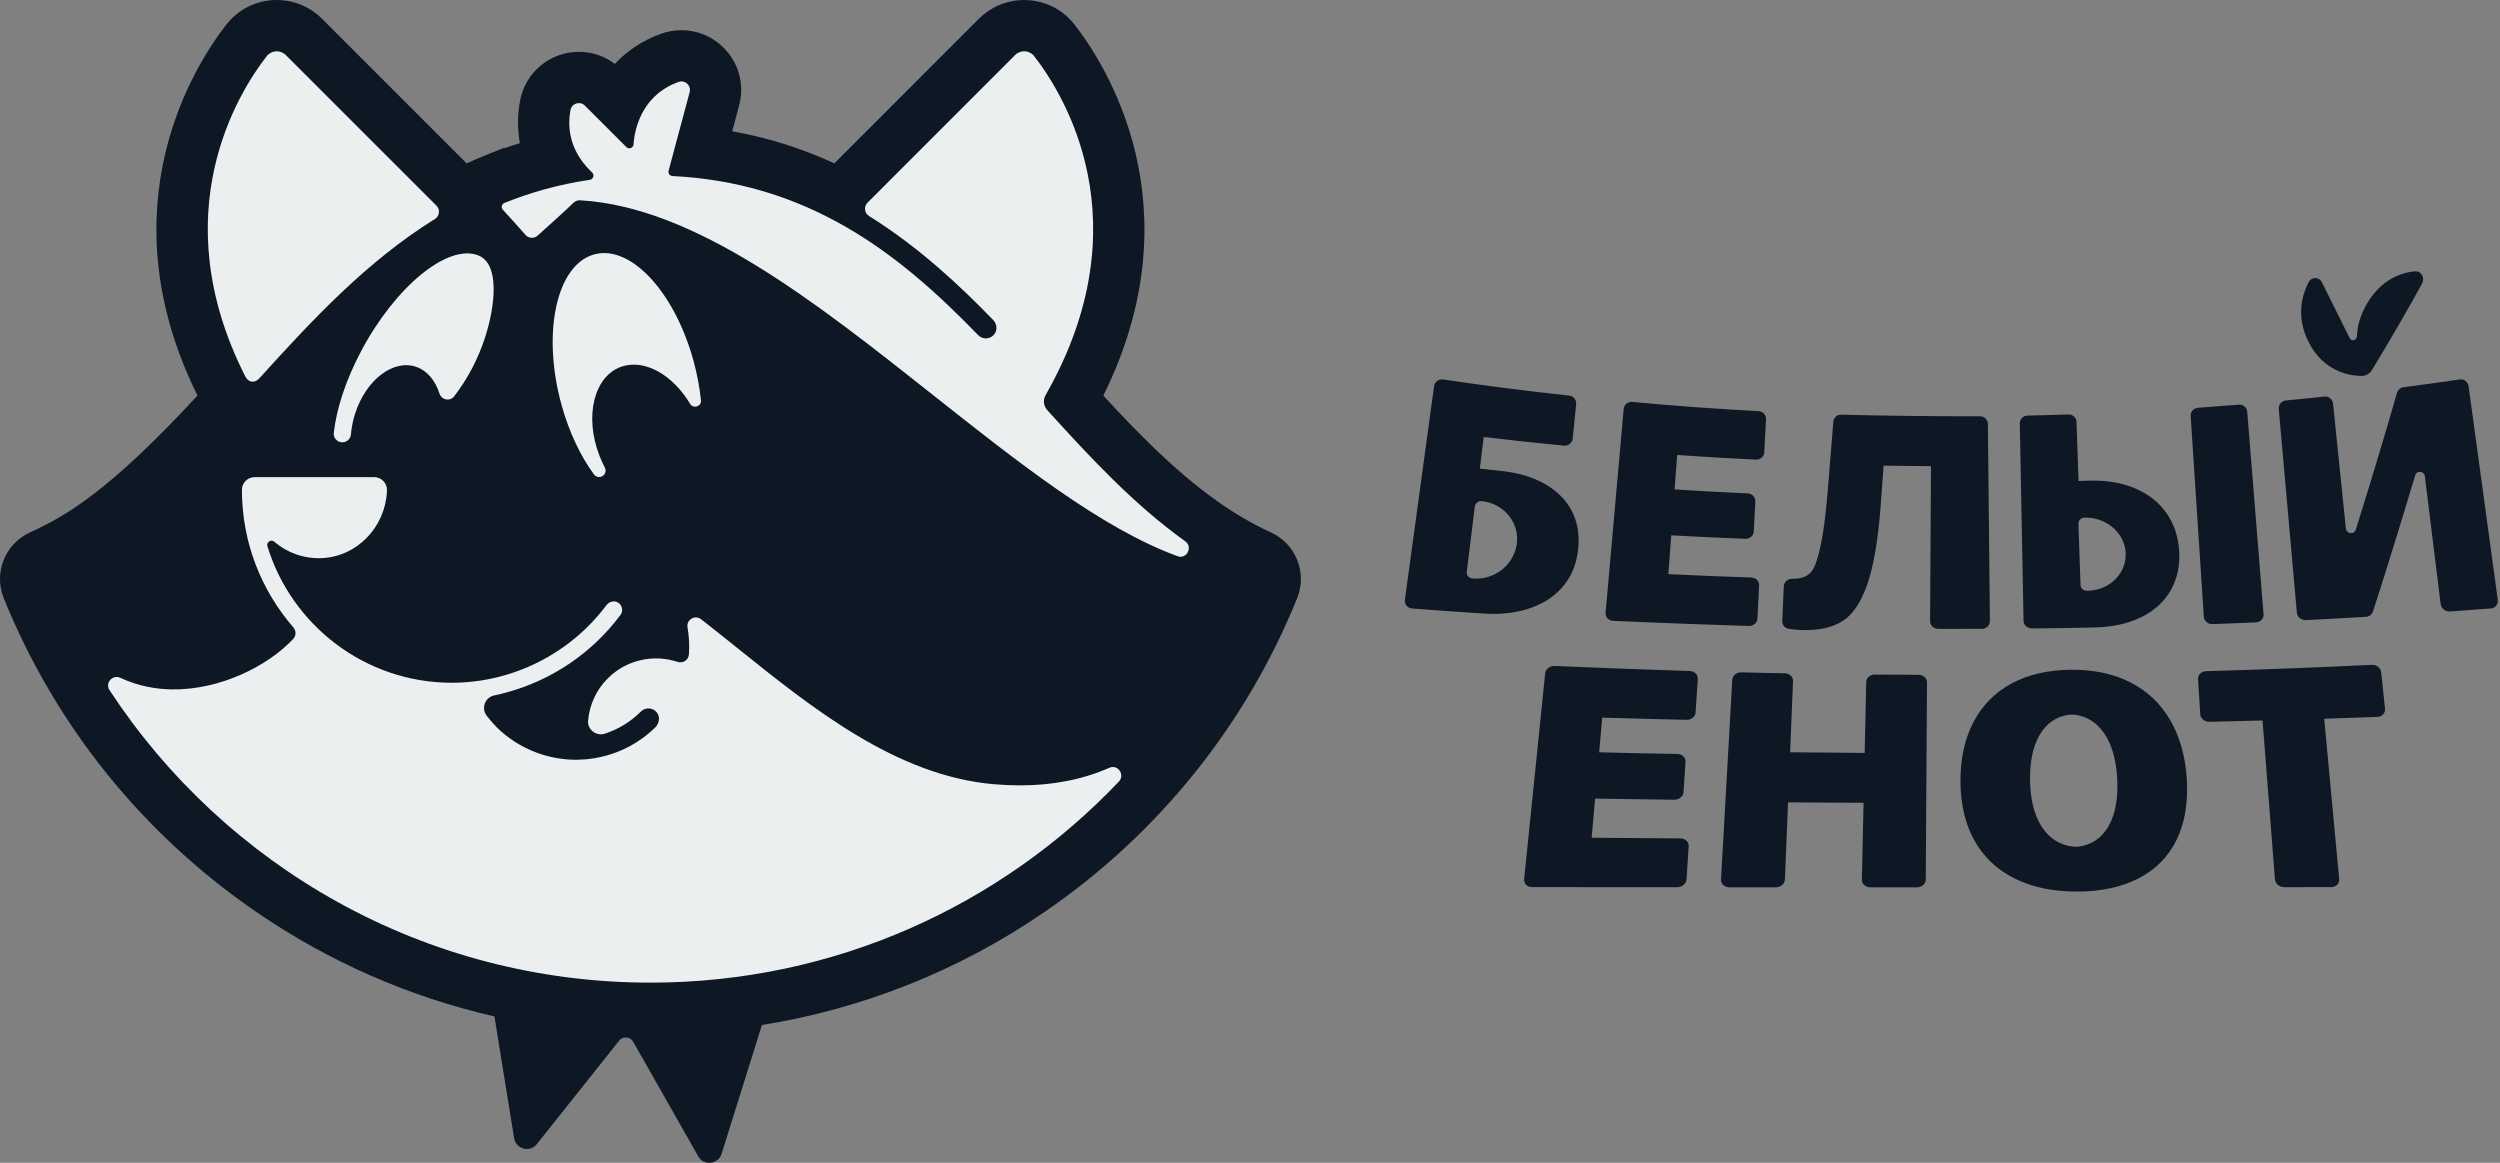 <svg width="129" height="60" viewBox="0 0 129 60" fill="none" xmlns="http://www.w3.org/2000/svg">
<rect x="0" y="0" width="129" height="60" fill="#808080" stroke="none"/>
<g id="logo">
<path id="Vector" d="M66.931 30.873C64.271 37.436 59.767 43.031 53.907 47.052C49.5 50.078 44.535 52.052 39.315 52.89L37.234 59.536C37.063 60.087 36.313 60.169 36.029 59.666L32.673 53.756C32.519 53.485 32.14 53.454 31.946 53.699L27.699 59.038C27.342 59.487 26.622 59.298 26.529 58.732L25.513 52.447C21.135 51.449 16.976 49.631 13.219 47.052C7.36 43.031 2.855 37.436 0.196 30.873C-0.338 29.558 0.255 28.066 1.544 27.475C3.404 26.622 5.608 25.368 10.191 20.41C5.354 10.635 10.085 3.312 11.677 1.272C12.309 0.463 13.257 0 14.281 0C15.163 0 15.989 0.344 16.613 0.965L24.079 8.431C24.394 8.288 24.707 8.151 25.02 8.026L25.352 7.891L26.02 7.625L26.033 7.644C26.296 7.554 26.558 7.468 26.825 7.387C26.697 6.673 26.699 5.932 26.833 5.203C27.102 3.737 28.38 2.675 29.87 2.675C30.549 2.675 31.192 2.893 31.725 3.297C32.378 2.6 33.193 2.067 34.127 1.736C34.46 1.617 34.808 1.558 35.161 1.558C36.113 1.558 37.027 2.01 37.607 2.768C38.195 3.535 38.389 4.509 38.138 5.443L37.781 6.774C39.614 7.1 41.353 7.647 43.052 8.429L50.507 0.972C51.133 0.348 51.964 0.002 52.845 0.002C53.87 0.002 54.817 0.465 55.448 1.272C57.039 3.312 61.77 10.637 56.933 20.412C58.621 22.248 60.571 24.26 62.698 25.78L62.715 25.794L62.733 25.807L62.757 25.825C63.707 26.499 64.632 27.039 65.582 27.475C66.871 28.066 67.464 29.56 66.931 30.873ZM121.861 19.399C122.073 19.401 122.269 19.293 122.384 19.108C122.954 18.169 123.236 17.693 123.792 16.735C124.272 15.902 124.51 15.483 124.977 14.634C125.14 14.339 124.933 13.971 124.62 14C123.935 14.062 122.888 14.385 122.135 15.67C121.778 16.281 121.637 16.851 121.617 17.356C121.608 17.57 121.337 17.636 121.244 17.448C121.086 17.133 121.008 16.977 120.852 16.664C120.431 15.822 120.224 15.403 119.81 14.566C119.666 14.277 119.27 14.275 119.122 14.566C118.794 15.207 118.461 16.3 119.107 17.614C119.871 19.17 121.222 19.392 121.861 19.399ZM83.238 32.037C85.572 32.14 87.903 32.228 90.237 32.301C90.472 32.308 90.673 32.136 90.684 31.918C90.719 31.235 90.737 30.893 90.77 30.21C90.781 29.992 90.6 29.809 90.369 29.8C88.654 29.743 87.799 29.707 86.087 29.624C86.147 28.824 86.175 28.423 86.235 27.623C87.762 27.706 88.527 27.742 90.056 27.803C90.287 27.812 90.484 27.643 90.495 27.424C90.528 26.803 90.543 26.492 90.576 25.873C90.587 25.655 90.413 25.47 90.184 25.459C88.674 25.39 87.918 25.349 86.409 25.254C86.462 24.544 86.488 24.187 86.541 23.478C88.165 23.588 88.981 23.636 90.607 23.716C90.832 23.727 91.023 23.557 91.037 23.339C91.072 22.656 91.09 22.314 91.125 21.631C91.136 21.413 90.964 21.226 90.741 21.215C88.566 21.1 86.389 20.941 84.221 20.739C83.998 20.719 83.802 20.882 83.782 21.107C83.472 24.608 83.159 28.112 82.848 31.614C82.828 31.836 83.002 32.026 83.238 32.037ZM102.679 32.054C102.643 28.659 102.61 25.265 102.575 21.869C102.573 21.653 102.39 21.479 102.167 21.481C99.778 21.483 97.401 21.457 95.014 21.397C94.798 21.391 94.615 21.549 94.6 21.759C94.481 23.242 94.421 23.985 94.3 25.468C94.192 26.704 94.084 27.455 93.963 28.066C93.842 28.676 93.666 29.276 93.45 29.518C93.231 29.76 92.916 29.875 92.5 29.864H92.498C92.262 29.855 92.055 30.023 92.044 30.245C92.013 30.968 91.995 31.327 91.964 32.05C91.956 32.244 92.101 32.416 92.308 32.449C92.542 32.486 92.786 32.506 93.04 32.513C93.884 32.53 94.569 32.372 95.089 32.039C95.611 31.706 96.034 31.069 96.361 30.126C96.685 29.183 96.914 27.823 97.046 26.047C97.106 25.238 97.134 24.835 97.194 24.026C98.172 24.042 98.659 24.048 99.638 24.053C99.622 26.721 99.607 29.39 99.593 32.056C99.591 32.273 99.783 32.449 100.019 32.449C100.916 32.451 101.363 32.449 102.258 32.447C102.491 32.447 102.681 32.27 102.679 32.054ZM114.168 32.204C115.063 32.171 115.51 32.154 116.405 32.116C116.641 32.105 116.817 31.918 116.799 31.695C116.52 28.213 116.238 24.732 115.958 21.248C115.94 21.025 115.746 20.862 115.524 20.88C114.68 20.948 114.259 20.981 113.415 21.041C113.192 21.056 113.025 21.248 113.038 21.466C113.265 24.917 113.49 28.37 113.717 31.821C113.73 32.041 113.933 32.213 114.168 32.204ZM128.884 30.942C128.384 27.275 127.884 23.61 127.381 19.943C127.351 19.709 127.146 19.546 126.925 19.579C125.764 19.749 125.184 19.831 124.021 19.98C123.86 20 123.728 20.119 123.684 20.278C123.003 22.642 122.295 24.989 121.557 27.336C121.526 27.433 121.438 27.502 121.335 27.51C121.191 27.521 121.064 27.416 121.048 27.275C120.828 25.126 120.605 22.977 120.385 20.829C120.361 20.604 120.162 20.439 119.942 20.463C119.146 20.549 118.748 20.589 117.95 20.664C117.727 20.686 117.564 20.882 117.584 21.107C117.895 24.608 118.208 28.112 118.518 31.614C118.538 31.836 118.745 32.008 118.981 31.997C120.22 31.935 120.839 31.902 122.077 31.829C122.247 31.819 122.39 31.713 122.443 31.558C123.197 29.223 123.922 26.884 124.622 24.529C124.651 24.427 124.739 24.355 124.845 24.348C124.982 24.337 125.105 24.441 125.123 24.579C125.394 26.774 125.665 28.969 125.936 31.164C125.964 31.393 126.178 31.567 126.412 31.552C127.256 31.492 127.679 31.462 128.521 31.398C128.752 31.378 128.917 31.175 128.884 30.942ZM79.02 31.358C78.308 31.618 77.489 31.719 76.57 31.66C75.084 31.563 74.344 31.51 72.861 31.398C72.625 31.38 72.462 31.175 72.493 30.942C72.993 27.275 73.493 23.61 73.996 19.943C74.027 19.709 74.232 19.546 74.452 19.579C76.618 19.901 78.795 20.179 80.97 20.412C81.193 20.437 81.354 20.639 81.329 20.864C81.259 21.569 81.222 21.922 81.151 22.627C81.129 22.852 80.928 23.017 80.704 22.995C79.044 22.834 78.214 22.746 76.559 22.55C76.477 23.202 76.437 23.531 76.358 24.183C76.79 24.229 77.006 24.253 77.44 24.297C78.326 24.39 79.08 24.613 79.706 24.967C80.331 25.322 80.794 25.78 81.094 26.347C81.393 26.913 81.51 27.561 81.438 28.299C81.365 29.038 81.125 29.666 80.71 30.186C80.296 30.708 79.732 31.1 79.02 31.358ZM76.455 25.858C76.281 25.84 76.122 25.97 76.1 26.144C75.935 27.488 75.851 28.16 75.686 29.503C75.664 29.679 75.792 29.833 75.968 29.846C75.99 29.848 76.003 29.848 76.025 29.851C77.176 29.939 78.207 29.066 78.28 27.927C78.348 26.863 77.522 25.961 76.455 25.858ZM104.415 32.039C104.351 28.641 104.287 25.243 104.221 21.845C104.217 21.629 104.395 21.448 104.618 21.444C105.464 21.426 105.887 21.413 106.731 21.386C106.954 21.38 107.141 21.549 107.148 21.765C107.189 22.986 107.211 23.597 107.253 24.817C107.463 24.811 107.568 24.809 107.78 24.802C108.668 24.773 109.455 24.901 110.144 25.188C110.834 25.476 111.379 25.897 111.777 26.457C112.176 27.017 112.399 27.678 112.445 28.442C112.491 29.194 112.346 29.87 112.007 30.465C111.667 31.06 111.156 31.523 110.473 31.854C109.79 32.184 108.983 32.358 108.062 32.378C106.777 32.405 106.134 32.413 104.849 32.429C104.613 32.429 104.419 32.257 104.415 32.039ZM107.247 27.019C107.291 28.288 107.311 28.923 107.355 30.19C107.361 30.355 107.509 30.488 107.687 30.483C107.709 30.483 107.723 30.483 107.745 30.481C108.897 30.454 109.783 29.529 109.679 28.445C109.58 27.429 108.624 26.677 107.553 26.708C107.379 26.715 107.242 26.854 107.247 27.019ZM87.2 34.624C84.866 34.549 82.535 34.463 80.204 34.364C79.966 34.353 79.754 34.527 79.73 34.752C79.368 38.291 79.007 41.83 78.645 45.369C78.624 45.593 78.809 45.776 79.06 45.776C81.554 45.779 84.049 45.781 86.543 45.781C86.795 45.781 87.011 45.602 87.026 45.382C87.07 44.694 87.092 44.351 87.136 43.663C87.149 43.443 86.96 43.264 86.711 43.262C84.88 43.249 83.963 43.242 82.129 43.227C82.2 42.42 82.235 42.015 82.306 41.208C83.941 41.235 84.758 41.246 86.396 41.266C86.642 41.268 86.854 41.092 86.87 40.873C86.911 40.248 86.931 39.937 86.973 39.311C86.989 39.09 86.801 38.91 86.559 38.905C84.941 38.875 84.133 38.859 82.517 38.819C82.579 38.103 82.612 37.744 82.674 37.028C84.417 37.081 85.287 37.103 87.03 37.142C87.273 37.147 87.48 36.975 87.493 36.755C87.537 36.067 87.559 35.723 87.606 35.036C87.621 34.813 87.438 34.63 87.2 34.624ZM99.003 34.82C98.097 34.816 97.643 34.813 96.737 34.807C96.499 34.804 96.301 34.978 96.297 35.194C96.264 36.658 96.248 37.389 96.217 38.85C94.679 38.842 93.908 38.835 92.37 38.817C92.429 37.347 92.46 36.614 92.52 35.144C92.528 34.926 92.341 34.747 92.103 34.743C91.198 34.725 90.743 34.716 89.838 34.694C89.6 34.688 89.395 34.862 89.384 35.08C89.19 38.515 88.998 41.951 88.804 45.389C88.791 45.607 88.987 45.785 89.238 45.785C90.195 45.785 90.673 45.785 91.629 45.785C91.881 45.785 92.092 45.609 92.101 45.391C92.167 43.795 92.198 42.998 92.264 41.402C93.822 41.413 94.602 41.418 96.16 41.424C96.125 43.013 96.107 43.806 96.072 45.395C96.068 45.611 96.268 45.787 96.519 45.787C97.476 45.787 97.954 45.787 98.91 45.787C99.162 45.787 99.369 45.611 99.369 45.395C99.391 42.002 99.41 38.606 99.433 35.212C99.435 34.996 99.243 34.82 99.003 34.82ZM122.871 34.697C122.846 34.469 122.633 34.295 122.395 34.306C119.541 34.443 116.685 34.551 113.827 34.633C113.589 34.639 113.406 34.822 113.419 35.042C113.465 35.767 113.487 36.131 113.534 36.856C113.547 37.076 113.754 37.251 113.996 37.244C115.096 37.22 115.647 37.206 116.747 37.178C116.96 39.91 117.174 42.645 117.388 45.378C117.405 45.6 117.624 45.779 117.875 45.779C118.838 45.779 119.32 45.779 120.283 45.776C120.535 45.776 120.722 45.593 120.702 45.371C120.444 42.61 120.187 39.846 119.929 37.085C121.028 37.05 121.577 37.032 122.674 36.993C122.917 36.984 123.091 36.792 123.067 36.567C122.992 35.818 122.95 35.444 122.871 34.697ZM112.84 40.225C112.91 41.422 112.738 42.456 112.317 43.326C111.896 44.196 111.244 44.86 110.36 45.318C109.477 45.776 108.41 46.006 107.167 46.006C105.924 46.006 104.847 45.779 103.941 45.322C103.035 44.868 102.346 44.214 101.872 43.357C101.398 42.502 101.165 41.484 101.16 40.303C101.158 39.124 101.385 38.105 101.837 37.248C102.288 36.391 102.936 35.734 103.785 35.274C104.633 34.813 105.64 34.578 106.815 34.56C107.989 34.544 109.014 34.754 109.895 35.194C110.777 35.635 111.471 36.285 111.973 37.142C112.478 38.002 112.769 39.031 112.84 40.225ZM109.252 40.265C109.153 37.865 108.025 36.907 106.896 36.871C105.77 36.931 104.704 37.907 104.75 40.296C104.796 42.685 105.938 43.65 107.106 43.694C108.269 43.643 109.351 42.665 109.252 40.265Z" fill="#0D1824"/>
<path id="Vector_2" d="M24.68 13.178C25.793 13.614 25.562 15.758 25.031 17.407C24.667 18.533 24.123 19.555 23.435 20.45C23.219 20.732 22.783 20.642 22.675 20.302C22.463 19.641 22.056 19.137 21.494 18.936C20.308 18.511 18.891 19.586 18.325 21.336C18.208 21.697 18.138 22.061 18.109 22.411C18.08 22.762 17.681 22.947 17.399 22.735L17.39 22.729C17.269 22.638 17.205 22.488 17.223 22.336C17.36 21.116 17.825 19.65 18.614 18.156C20.383 14.796 23.102 12.559 24.68 13.178ZM13.38 19.524C16.117 16.501 18.938 13.473 22.439 11.303C22.681 11.153 22.726 10.816 22.523 10.613L14.748 2.841C14.466 2.559 14.004 2.587 13.759 2.902C12.316 4.756 8.38 10.981 12.657 19.425C12.818 19.743 13.142 19.787 13.38 19.524ZM57.244 39.617C55.871 40.223 54.341 40.525 52.638 40.525C52.199 40.525 51.75 40.505 51.287 40.466C46.265 40.036 41.917 36.545 38.081 33.465C37.435 32.947 36.8 32.438 36.177 31.953C35.859 31.706 35.405 31.98 35.476 32.376C35.531 32.7 35.562 33.031 35.562 33.37C35.562 33.502 35.557 33.637 35.549 33.767C35.529 34.053 35.242 34.245 34.969 34.155C33.744 33.747 32.338 34.029 31.362 35.005C30.753 35.613 30.416 36.387 30.346 37.18C30.304 37.65 30.767 38.004 31.214 37.857C31.893 37.634 32.532 37.255 33.072 36.715C33.299 36.488 33.673 36.502 33.885 36.753C34.074 36.98 34.028 37.321 33.817 37.528C32.94 38.39 31.855 38.919 30.725 39.113C30.725 39.115 30.725 39.115 30.727 39.117C30.696 39.122 30.663 39.124 30.632 39.13C30.522 39.148 30.412 39.163 30.299 39.175C30.238 39.181 30.176 39.183 30.114 39.188C30.029 39.194 29.942 39.197 29.857 39.199C29.812 39.199 29.771 39.205 29.729 39.205C29.253 39.205 28.792 39.146 28.349 39.038C28.343 39.036 28.338 39.036 28.332 39.033C28.261 39.016 28.193 38.998 28.125 38.978C28.096 38.969 28.067 38.963 28.039 38.954C27.992 38.941 27.946 38.925 27.9 38.91C27.849 38.892 27.796 38.877 27.745 38.857C27.724 38.848 27.701 38.84 27.677 38.831C26.919 38.549 26.207 38.103 25.597 37.495C25.581 37.48 25.57 37.462 25.557 37.447C25.418 37.306 25.262 37.121 25.114 36.931C24.817 36.548 25.026 35.984 25.5 35.884C25.725 35.838 25.95 35.783 26.172 35.721C28.484 35.084 30.56 33.69 32.016 31.731C32.17 31.523 32.115 31.224 31.886 31.089C31.688 30.97 31.428 31.043 31.289 31.23C29.416 33.736 26.436 35.23 23.314 35.23C18.84 35.23 15.046 32.262 13.799 28.189C13.735 27.98 13.984 27.808 14.151 27.951C14.799 28.509 15.654 28.835 16.584 28.8C18.424 28.729 19.863 27.206 19.964 25.386C19.964 25.373 19.967 25.338 19.967 25.287C19.971 24.919 19.674 24.619 19.305 24.619H13.373C13.371 24.619 13.369 24.619 13.364 24.619H13.144C12.778 24.619 12.483 24.915 12.483 25.28C12.483 27.991 13.486 30.47 15.136 32.372C15.286 32.544 15.286 32.799 15.132 32.967C15.125 32.973 15.119 32.98 15.112 32.987C13.81 34.368 11.372 35.602 8.882 35.574C8.089 35.563 7.152 35.417 6.207 34.974C5.808 34.787 5.409 35.245 5.652 35.613C11.608 44.701 21.884 50.704 33.563 50.704C43.076 50.704 51.657 46.72 57.733 40.331C58.063 39.985 57.684 39.423 57.244 39.617ZM61.159 27.931C58.546 26.063 56.287 23.643 54.037 21.16C53.843 20.946 53.812 20.631 53.956 20.382C59.051 11.444 54.857 4.815 53.363 2.898C53.12 2.585 52.656 2.561 52.378 2.841L44.762 10.461C44.559 10.664 44.603 10.999 44.846 11.149C47.45 12.773 49.575 14.784 51.245 16.508C51.448 16.717 51.479 17.054 51.287 17.272C51.177 17.4 51.023 17.462 50.871 17.462C50.727 17.462 50.582 17.407 50.474 17.294C48.504 15.263 46.135 13.046 43.147 11.428C43.14 11.426 43.134 11.424 43.127 11.419C40.712 10.115 37.966 9.247 34.702 9.084C34.561 9.077 34.462 8.943 34.5 8.808L34.927 7.215L35.586 4.758C35.679 4.414 35.348 4.108 35.013 4.227C34.284 4.487 33.235 5.119 32.823 6.651C32.748 6.928 32.708 7.191 32.693 7.44C32.682 7.631 32.455 7.724 32.318 7.587L31.979 7.248L30.18 5.45C29.929 5.199 29.5 5.331 29.436 5.681C29.295 6.444 29.319 7.667 30.441 8.788L30.557 8.905C30.687 9.033 30.612 9.253 30.432 9.28C28.843 9.513 27.384 9.925 26.027 10.472C25.883 10.529 25.844 10.714 25.95 10.825C26.306 11.208 26.761 11.717 27.117 12.123C27.278 12.305 27.558 12.321 27.741 12.158C28.354 11.609 29.224 10.825 29.594 10.461C29.683 10.375 29.804 10.329 29.927 10.335C35.87 10.666 42.102 15.6 48.129 20.371C52.572 23.888 56.827 27.257 60.756 28.698C61.23 28.879 61.572 28.227 61.159 27.931ZM32.058 18.923C33.248 18.504 34.702 19.331 35.602 20.825C35.604 20.827 35.606 20.831 35.606 20.834C35.773 21.113 36.203 20.977 36.17 20.653C36.097 19.97 35.965 19.262 35.765 18.546C34.746 14.915 32.404 12.506 30.533 13.167C28.662 13.828 27.97 17.308 28.988 20.939C29.381 22.336 29.967 23.551 30.648 24.48C30.709 24.567 30.811 24.615 30.916 24.615C31.166 24.615 31.326 24.351 31.212 24.13C31.108 23.936 31.016 23.731 30.932 23.517C30.143 21.477 30.648 19.419 32.058 18.923Z" fill="#EBEFF0"/>
</g>
</svg>

